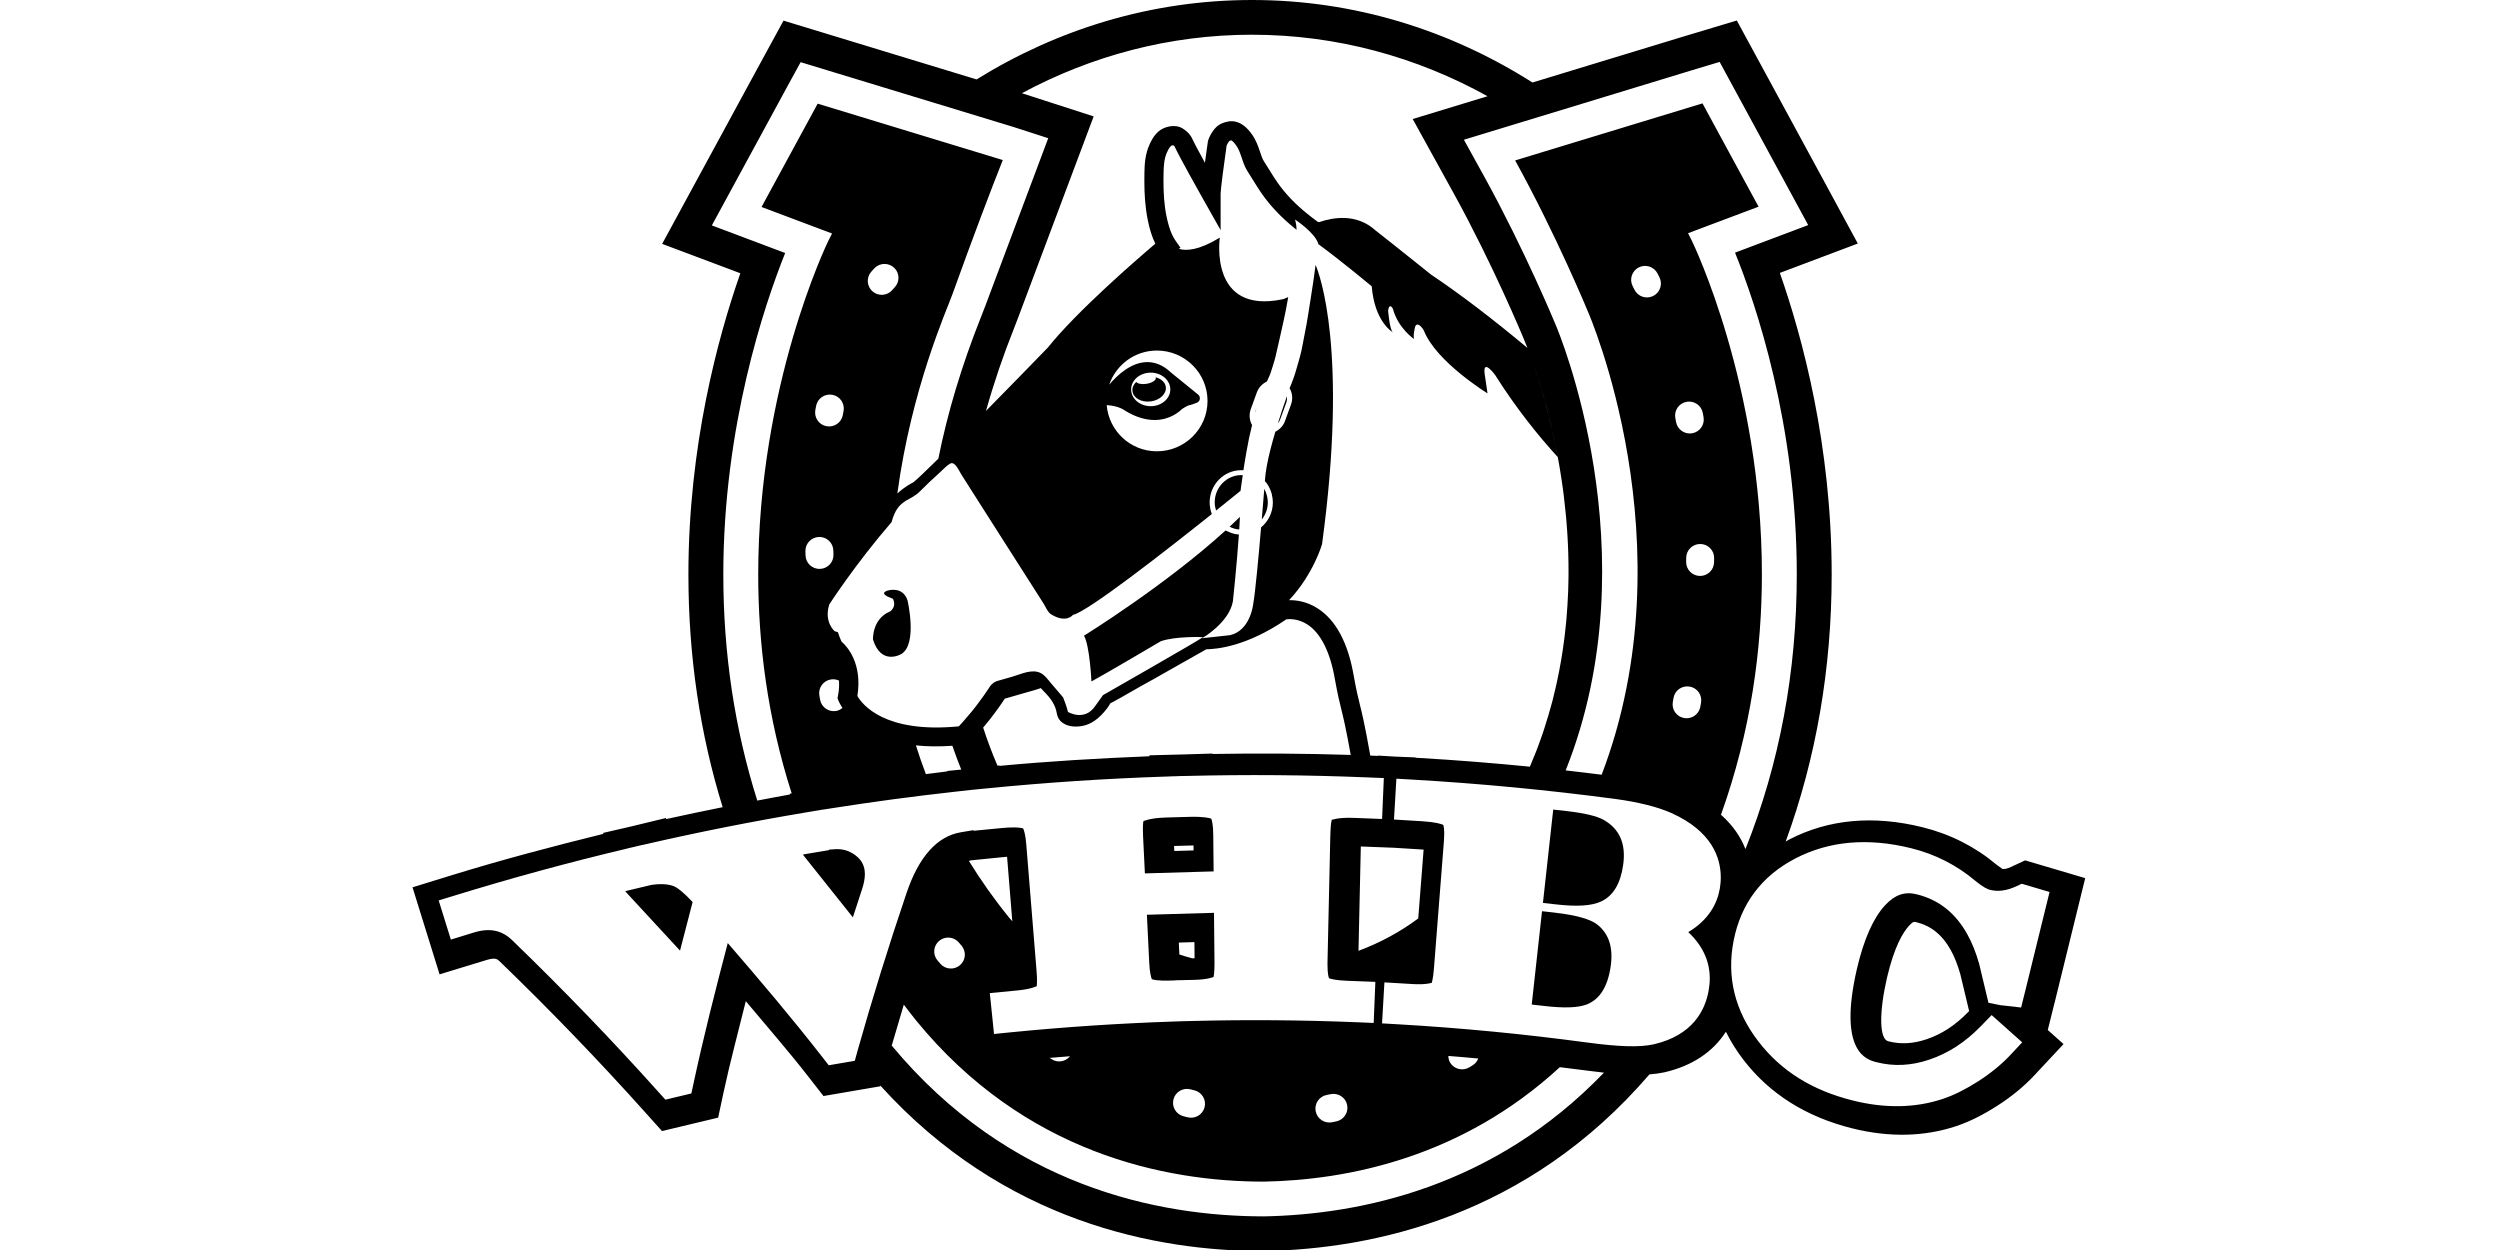 <svg width="200" height="100" viewBox="0 0 200 100" xmlns="http://www.w3.org/2000/svg"><title>whbc</title>,<g fill="#000" fill-rule="evenodd"><path d="M71.005 47.246c-.166.053-.393.163-.215.337.17.16.394.2.595.298.015.004.024.015.037.02.028.027.038.054.057.103.092.234.08.48-.06.684-.054.082-.142.2-.24.24-1.42.597-1.34 2.232-1.34 2.232.66 2.136 2.27 1.16 2.27 1.16 1.313-.8.493-4.288.493-4.288-.38-1.18-1.598-.786-1.598-.786zM98.673 42.264c.05.017.1.035.15.048.105.025.21.033.317.042.023-.353.04-.69.055-1.004-.267.263-.545.526-.826.787.097.05.2.093.303.127zM99.302 38.008c-1.17 0-2.125.98-2.125 2.182 0 .227.043.444.108.654.924-.74 1.632-1.313 1.96-1.58l.025-.206c.044-.35.1-.698.15-1.048-.036-.002-.07-.002-.106-.002h-.012zM100.423 33.01l.09-.336-.062.17c-.02.054-.015.11-.027.167zM100.94 41.562c.3-.376.486-.85.486-1.372 0-.174-.026-.342-.063-.503-.047-.203-.12-.397-.22-.58-.037.457-.11 1.368-.202 2.455zM102.225 33.878c.078-.096.145-.204.19-.326l.482-1.32c.065-.175.074-.354.054-.53-.252.722-.5 1.446-.725 2.176zM93.265 30.954c-.05-.378-.385-.665-.832-.774.01.017.03.03.032.05.03.194-.306.407-.753.476-.38.06-.702-.01-.814-.152-.22.21-.336.475-.3.747.07.548.725.91 1.46.813.74-.097 1.277-.617 1.207-1.16zM128.267 65.577c-.532-.293-1.5-.526-2.895-.687l-1.114-.124c-.275 2.49-.55 4.978-.823 7.468l1.074.12c1.63.187 2.817.118 3.57-.232.97-.444 1.563-1.42 1.776-2.94.237-1.68-.29-2.888-1.59-3.605zM124.433 73.017c-.358-.042-.714-.08-1.072-.12-.273 2.49-.548 4.98-.823 7.468.345.038.69.076 1.033.116 1.566.18 2.69.144 3.388-.132 1.032-.414 1.67-1.435 1.9-3.077.205-1.457-.142-2.56-1.056-3.29-.534-.436-1.656-.766-3.37-.963z"/><path d="M164.367 80.225l2.45-9.974-4.808-1.422-1.13.527c-.285.13-.51.183-.675.165l-.48-.347c-1.71-1.435-3.705-2.446-5.915-2.994-3.94-.976-7.53-.646-10.663.977-.1.052-.193.11-.29.165 2.44-6.694 3.678-13.836 3.678-21.385 0-10.305-2.343-18.967-4.146-24.104l6.237-2.35-3.022-5.58-6.657-12.262-4.395 1.32L122.598 6.6C116 2.412 108.338 0 100.163 0c-8.01 0-15.53 2.318-22.037 6.354L62.682 1.65l-2.187 4.01-7.523 13.85 6.256 2.35c-1.807 5.16-4.155 13.835-4.155 24.1 0 6.516.92 12.73 2.74 18.614-1.507.303-3.013.618-4.513.95l-.022-.083-2.753.668-2.275.524.018.076c-4.042.997-8.098 2.067-12.067 3.29l-3.2.986 2.165 6.962 3.784-1.154c.698-.212.854-.057 1.07.16 4.046 3.91 7.936 7.948 11.605 12.044l1.334 1.488 4.493-1.074.44-2.055c.516-2.403 1.175-4.835 1.772-7.262 1.67 2.002 3.393 3.966 4.98 6.006l1.234 1.582 4.542-.778.013-.05c9.856 10.874 22.006 13.232 30.66 13.233 8.8-.162 21.1-2.776 30.86-14.135.434-.032.83-.087 1.194-.166 2.23-.51 3.898-1.64 4.926-3.247.383.78.86 1.542 1.43 2.282 2.085 2.7 4.998 4.53 8.662 5.444 2.96.74 5.763.68 8.332-.174 1.05-.352 2.123-.884 3.286-1.63 1.16-.743 2.158-1.567 2.98-2.45l2.32-2.485-1.26-1.125c.193-.783.54-2.177.54-2.177zM100.163 2.778c6.775 0 13.173 1.78 18.84 4.92l-5.987 1.824 3.302 5.986c3.128 5.672 5.536 11.487 5.56 11.545.04.095.155.365.316.78-2.836-2.367-5.404-4.32-7.7-5.86-2.644-2.127-4.446-3.533-4.446-3.533-1.504-1.376-3.38-1.06-4.512-.67-.036-.005-.075-.015-.12-.027l-.11-.085c-.255-.184-.505-.378-.755-.582-.96-.778-1.724-1.58-2.333-2.445-.23-.33-.447-.67-.655-1.017-.068-.113-.143-.23-.22-.348-.152-.234-.31-.476-.385-.677-.054-.14-.1-.282-.15-.423-.15-.45-.322-.958-.658-1.423-.735-1.04-1.473-1.123-1.96-1.01-.22.05-.507.13-.727.3-.26.177-.616.635-.8 1.164l-.036.143c-.036.25-.134.933-.233 1.68-.438-.797-.87-1.6-1.032-1.958-.19-.41-.6-.693-.77-.797-.584-.352-1.44-.152-1.9.24-.384.327-.61.777-.74 1.08-.345.763-.386 1.557-.398 2.24-.014.88-.01 1.92.13 2.955.084.628.21 1.226.377 1.78.106.344.226.654.364.936-1.548 1.316-6.297 5.43-8.604 8.317-1.438 1.484-3.23 3.32-4.943 5.06.645-2.292 1.395-4.475 2.2-6.494l.35-.907c.002-.002 6.065-16.16 6.065-16.16L81.854 7.49l-.104-.033c5.56-2.992 11.81-4.68 18.413-4.68zm24.454 33.768c-.07-.383-.146-.757-.222-1.12.027.128.054.258.08.39.04.19.077.38.115.575.06.32.12.648.176.98.038.224.074.455.11.685l.075.49c.037.246.072.493.105.744l.052.418c.06.488.115.985.162 1.49.012.13.025.256.035.384.025.29.047.58.067.874.01.13.017.262.025.394.06.976.088 1.98.085 3.005l-.003.372c-.005.334-.012.67-.023 1.008l-.008.174c-.027.69-.072 1.388-.133 2.093l-.022.263c-.033.35-.072.704-.114 1.058-.012.112-.027.225-.042.337-.14 1.11-.332 2.23-.576 3.363l-.085.388c-.082.36-.167.72-.26 1.08l-.05.187c-.187.708-.398 1.417-.63 2.128-.043.127-.083.255-.126.383-.117.345-.24.69-.37 1.035-.057.152-.117.304-.177.457-.15.384-.308.768-.472 1.152-2.936-.29-5.877-.525-8.802-.694l-.35-.02.002-.027-1.568-.062-1.427-.084v.025l-.353-.015-.27-.01c-.448-2.53-.656-3.368-.842-4.11-.14-.57-.264-1.063-.477-2.245-.455-2.66-1.43-4.486-2.896-5.425-.867-.555-1.708-.662-2.282-.654 1.968-2.102 2.638-4.483 2.638-4.483 2.105-15.502-.21-21.616-.517-22.34l-.18 1.312c-.13.927-.295 1.855-.433 2.78-.14.925-.35 1.833-.514 2.75-.046.24-.175.665-.265 1.007-.144.525-.304 1.06-.505 1.568-.062.153-.13.303-.186.46.023.04.05.075.068.116.174.372.19.795.044 1.19l-.48 1.32c-.142.384-.427.673-.77.846-.265.905-.514 1.818-.684 2.745-.074.4-.128.805-.153 1.21.05.06.11.11.155.176.186.262.314.554.4.86.007.022.004.047.01.07.044.193.074.39.074.594 0 .81-.372 1.523-.942 1.997-.2 2.35-.465 5.214-.63 6.128 0 0-.212 2.125-1.858 2.495l-2.225.243s2.167-1.247 2.46-2.96c0 0 .31-2.897.478-5.336-.13-.01-.257-.025-.383-.056-.063-.014-.122-.037-.183-.057-.07-.023-.145-.038-.205-.085-.088-.038-.183-.062-.267-.11l-.025-.018c-4.812 4.387-11.33 8.422-11.33 8.422.463.787.597 3.66.597 3.66.99-.528 5.534-3.21 5.534-3.21 1.148-.427 3.393-.338 3.393-.338-.33.264-8.003 4.642-8.003 4.642l-.633.885c-.86 1.252-2.17.457-2.17.457-.06-.322-.384-1.157-.384-1.157-.335-.39-.67-.783-1.003-1.176-.232-.273-.463-.608-.79-.774-.706-.357-1.575.087-2.254.283l-.614.177c-.164.05-.328.1-.49.138-.485.11-.68.422-.82.65-.238.364-.49.717-.758 1.073-.363.5-.78 1.01-1.284 1.575-.107.12-.214.238-.334.366-5.96.582-7.74-1.774-8.113-2.427.404-2.595-.786-3.932-1.274-4.36-.12-.264-.21-.51-.282-.74-.088-.03-.173-.05-.263-.086 0 0-.885-.74-.425-2.148 0 0 2.06-3.2 4.98-6.58.263-.993.648-1.385 1.075-1.66l.052-.05c.018-.016.05-.027.088-.036.34-.2.702-.36 1.05-.71.52-.523 1.055-1.033 1.606-1.523.25-.22.523-.538.814-.7.386-.212.715.588.882.85.22.35.442.698.664 1.047.56.88 1.12 1.762 1.682 2.643 1.228 1.928 2.457 3.855 3.687 5.78l.56.88c.146.23.292.59.493.772l.07.063c1.256.79 1.785.067 1.785.067 1.17-.234 7.51-5.193 11.11-8.067-.053-.137-.092-.28-.123-.423 0-.008 0-.016-.002-.024-.03-.157-.05-.316-.05-.478 0-1.425 1.135-2.584 2.53-2.584 0 0 .06 0 .06.002.03 0 .06 0 .09.002.01 0 .017.004.026.004.014-.1.025-.2.042-.3.127-.765.252-1.54.412-2.303.072-.34.154-.68.238-1.02-.02-.034-.042-.064-.058-.1-.17-.366-.186-.798-.042-1.185l.48-1.322c.145-.394.444-.7.8-.867.038-.077.07-.157.108-.234.068-.135.17-.39.185-.433.057-.184.332-1.015.4-1.326.216-.964.45-1.928.655-2.903.06-.267.114-.537.17-.81.07-.35.126-.7.192-1.05-.26.123-.434.17-.434.17-5.944 1.25-5.04-4.93-5.04-4.93-1.67 1.027-2.687 1.073-3.27.903l.12-.1-.4-.57c-.203-.295-.37-.66-.508-1.114-.143-.475-.253-.994-.327-1.542-.126-.935-.13-1.903-.115-2.727.01-.53.037-1.14.265-1.65.044-.098.177-.4.33-.533.036-.025.115-.052.17-.06.06.045.11.09.114.09.4.88 2.175 4.024 2.25 4.158l1.436 2.544v-2.92c0-.335.277-2.42.48-3.843.08-.192.2-.343.217-.363.008-.004.05-.024.154-.055 0 0 .136.04.395.406.205.285.32.628.454 1.025.054.16.108.317.167.476.136.355.347.68.534.967.066.103.132.203.19.3.225.376.46.744.714 1.11.694.986 1.553 1.888 2.622 2.755.05.04.103.078.152.117-.01-.235-.034-.468-.094-.69-.003-.025-.02-.12-.04-.134 0 0 1.577 1.024 1.868 1.933l-.003.032c1.888 1.385 4.28 3.38 4.28 3.38.23 2.884 1.696 3.688 1.696 3.688-.268-.195-.386-1.765-.386-1.765.118-.66.385-.116.385-.116.426 1.572 1.7 2.418 1.7 2.418-.116-.23.077-1 .077-1 .23-.5.695.308.695.308.965 2.496 5.096 5.033 5.096 5.033l-.232-1.574c-.155-1.266.848.116.848.116 1.652 2.612 3.38 4.777 4.993 6.544zm-1.876-7.204c.048.14.095.275.144.424l.05.156c.024.07.048.147.07.22-.09-.284-.18-.552-.263-.8zm.288.873l.108.34.054.172c.035.114.07.238.107.357-.092-.305-.18-.595-.27-.87zm.29.938c.038.132.077.257.116.394.024.08.047.164.07.245l.096.346c-.095-.343-.19-.672-.283-.985zm.296 1.04l.07.248.095.362c.044.168.087.343.13.518-.097-.392-.196-.767-.296-1.128zm.3 1.14l.048.188c.043.173.085.348.127.526l.06.272c-.077-.338-.156-.667-.236-.986zm.248 1.03c.028.123.057.243.084.367.04.172.076.348.114.524.01.052.02.105.032.157-.075-.358-.152-.706-.23-1.046zM91.954 60.5c-3.99.16-8.01.396-11.993.77l-.004-.037-.16.018c-.434-1.01-.815-2.026-1.144-3.045.33-.392.64-.773.907-1.14.28-.374.553-.755.807-1.145l.018-.03c.153-.038.305-.085.457-.13l.58-.168c.47-.132.944-.263 1.404-.402.107-.03.215-.067.32-.103l.12-.04.1.11c.053.058.1.11.14.15.605.6.927 1.125 1.03 1.718.03.17.1.523.435.772.383.29.907.39 1.567.288.728-.118 1.39-.583 2.024-1.412.072-.09.132-.186.19-.28.03-.052.076-.124.072-.128.115-.064.23-.126.348-.187.146-.077.292-.154.432-.234l.57-.326c.71-.407 1.42-.814 2.148-1.208l2.003-1.136c.373-.208.745-.42 1.118-.632l1.062-.6c.81-.017 3.196-.2 6.4-2.396.26-.034.947-.063 1.675.403 1.074.686 1.84 2.207 2.215 4.403.223 1.238.358 1.777.5 2.35.17.687.362 1.456.764 3.69-3.678-.116-7.382-.14-11.062-.076v-.034l-2.193.068c-.724.02-2.848.073-2.848.073l.002.076zM75.78 61.712c-.57.067-1.14.146-1.71.217-.293-.767-.557-1.533-.797-2.298.852.092 1.827.105 2.917.032.22.64.457 1.275.71 1.903l-1.124.112.003.033zM65.523 42.957c.617-.015 1.128.47 1.144 1.084.002.11.005.22.01.33.017.612-.468 1.124-1.084 1.142-.617.018-1.132-.465-1.15-1.078l-.01-.34c-.014-.612.473-1.122 1.09-1.137zm-.297-10.154c.02-.113.042-.226.064-.336.118-.604.704-.998 1.31-.88.605.116 1 .7.884 1.303l-.06.316c-.113.604-.695 1.004-1.302.892-.607-.11-1.007-.692-.895-1.295zm1.24 21.554c.23-.038.457-.002.654.09.02.35.01.737-.078 1.196l-.04.212.076.2c.015.04.11.265.318.58-.143.115-.306.208-.5.242-.61.104-1.186-.3-1.29-.907-.02-.11-.04-.223-.058-.336-.1-.605.31-1.178.918-1.277zm5.085-31.342l-.003.003-.027.027-.13.147c-.398.47-1.102.528-1.573.132-.472-.396-.53-1.097-.133-1.566.166-.196.273-.302.297-.326.44-.43 1.15-.42 1.58.018.43.436.42 1.135-.014 1.564h.002zM92.36 33.6c1.252 0 2.01-.686 2.19-.87.42-.27.495-.29.63-.32.12-.03.27-.066.58-.198.122-.053.208-.165.227-.297.02-.132-.033-.264-.137-.35l-2.184-1.773c-.575-.547-1.207-.824-1.877-.824-1.26 0-2.36.99-3.053 1.806.546-1.583 2.04-2.73 3.816-2.73 2.234 0 4.05 1.805 4.05 4.03 0 2.225-1.816 4.03-4.05 4.03-2.122 0-3.843-1.63-4.017-3.695.988.054 1.46.43 1.53.48.785.47 1.557.71 2.294.71zm-1.87-2.446c0-.742.703-1.343 1.57-1.343.862 0 1.565.602 1.565 1.344 0 .74-.703 1.34-1.566 1.34-.867 0-1.57-.6-1.57-1.34zM62.814 20.24l-5.867-2.207 6.01-11.06 1.093-2 16.99 5.173 2.818.91-5.058 13.48-.318.817c-1.545 3.878-2.68 7.663-3.415 11.34-1.016 1.002-1.763 1.714-2.017 1.904-.076.034-.67.327-1.263.885 1.135-8.398 3.92-14.596 4.386-15.886 1.758-4.88 3.084-8.356 4.05-10.793-3.645-1.107-14.068-4.282-14.81-4.51-.4.737-3.944 7.256-4.49 8.265 1.017.38 5.64 2.122 5.64 2.122l-.3.595c-.095.197-5.606 11.564-5.606 26.686 0 5.465.723 11.42 2.678 17.51l-.153.026.01.062c-.87.152-1.74.325-2.61.488-1.802-5.71-2.717-11.747-2.717-18.085 0-11.845 3.278-21.547 4.948-25.72zm5.79 63.822l-.22.803-2.085.357-.49-.628c-2.418-3.108-4.996-6.147-7.588-9.15-.98 3.734-1.937 7.49-2.737 11.22l-.175.813-2.078.497-.53-.59c-3.703-4.133-7.627-8.204-11.68-12.122-.84-.84-1.823-1.053-3.096-.665l-1.857.57-.973-3.132 1.27-.39c4.505-1.388 9.115-2.644 13.7-3.735 0 0 .138-.034.18-.043v-.004l.398-.092c.353-.083.714-.17.714-.17l.002.006.183-.042c4.276-.986 8.625-1.85 12.928-2.57l.594-.1v-.003l.277-.042.44-.076v.005l.594-.093c3.313-.524 6.692-.98 10.044-1.35l1.322-.15v.003l1.138-.112c4.777-.475 9.62-.796 14.398-.952l.314-.01v-.004s.258-.008.48-.013l.536-.02v.006l.314-.008c4.797-.12 9.66-.082 14.455.115l1.33.054-.14 3.273-2.27-.088c-1.33-.05-1.733.175-1.754.153-.007.022-.096.29-.117 1.244l-.225 10.117-.002.213c0 .783.093 1.03.125 1.102.154.058.562.172 1.49.206l2.215.084-.134 3.287-1.33-.056c-4.368-.178-8.79-.214-13.14-.102l-.788.018-.706.025c-4.34.143-8.745.434-13.09.865l-1.32.132-.134-1.316-.202-1.954 2.213-.213c1.19-.114 1.52-.354 1.536-.333.005-.027.027-.143.027-.44 0-.198-.01-.47-.04-.84L82.1 67.53c-.062-.776-.186-1.124-.247-1.253-.106-.038-.504-.146-1.705-.033l-2.266.218-.006-.05-1.016.172c-1.897.322-3.355 1.957-4.337 4.86-1.413 4.164-2.732 8.41-3.92 12.618zm42.96-16.238l1.61.1.715.045c-.08 1.042-.266 3.4-.43 5.508-1.467 1.087-3.06 1.95-4.78 2.588l.186-8.347c.164.005 1.583.06 2.7.104zM106.91 89.71c-.115.023-.228.045-.342.07-.603.12-1.193-.272-1.313-.874-.12-.603.27-1.187.877-1.308.105-.02.21-.04.314-.064.604-.127 1.196.257 1.324.856.128.6-.257 1.19-.86 1.32zm-10.543-1.134c-.15.595-.755.957-1.354.808l-.335-.085c-.598-.156-.955-.764-.8-1.357.156-.594.766-.95 1.364-.795l.313.08c.6.15.962.752.812 1.348zm-10.762-4.078c-.35.426-.963.553-1.444.253l-.188-.12c.544-.046 1.088-.09 1.633-.132zm-8.093-15.62c.042-.01.08-.032.122-.04l.1-.016 2.108-.212s.472-.047.724-.07c.06.722.247 3.045.418 5.162-.09-.106-.182-.204-.27-.313-1.21-1.486-2.262-2.994-3.202-4.512zm-.716 8.337c-.468.4-1.174.345-1.575-.12L75 76.833c-.398-.47-.336-1.17.135-1.566.472-.395 1.176-.336 1.573.135l.21.246c.402.467.348 1.168-.12 1.567zm24.3 20.095c-8.423-.002-20.388-2.39-29.758-13.663.314-1.09.636-2.18.967-3.273.32.415.63.83.966 1.244 8.68 10.63 19.932 12.91 27.826 12.913 6.69-.123 15.83-1.914 23.69-9.156.76.094 1.524.184 2.282.286.443.06.853.11 1.248.152-8.823 9.17-19.498 11.354-27.22 11.498zm14.773-12.835c.797.06 1.595.136 2.393.207-.086.203-.214.39-.416.518l-.29.182c-.526.322-1.214.162-1.54-.36-.106-.17-.142-.36-.148-.547zm21.708-13.352c-.194 1.117-.853 2.46-2.517 3.447 1.273 1.188 1.722 2.5 1.722 3.67 0 .352-.035.688-.09 1.003-.277 1.568-1.267 3.588-4.412 4.306-1.118.245-2.776.197-5.374-.156-4.968-.67-10.02-1.158-15.016-1.447l-1.327-.076.19-3.28 2.214.132c1.184.075 1.55-.11 1.567-.088.015-.038.118-.32.19-1.265l.79-10.093c.016-.22.023-.408.023-.566 0-.483-.054-.655-.077-.72-.15-.068-.587-.22-1.67-.29l-.94-.055-1.332-.083.192-3.267 1.328.077c5.37.31 10.803.83 16.147 1.54 1.874.252 3.395.63 4.526 1.13 3.258 1.463 3.95 3.597 3.95 5.148 0 .345-.034.66-.082.933zm-6.822-47.95l-.145-.29c-.276-.546-.056-1.214.493-1.492.552-.276 1.225-.055 1.5.49.053.103.105.205.156.31.27.553.044 1.217-.51 1.49-.554.27-1.223.044-1.494-.508zm4.622 11.49c-.607.104-1.187-.3-1.293-.904-.02-.108-.038-.216-.058-.32-.11-.605.293-1.185.9-1.294.607-.11 1.188.29 1.298.895l.06.337c.106.604-.3 1.18-.907 1.285zm1.752 9.983c0 .113-.002.227-.004.34-.013.613-.52 1.1-1.138 1.09-.618-.012-1.107-.52-1.096-1.134l.006-.327c.008-.614.516-1.104 1.133-1.095.617.008 1.11.513 1.1 1.126zm-1.96 10.28c.608.1 1.018.674.915 1.28-.018.11-.038.223-.058.334h.002c-.11.605-.686 1.01-1.295.904-.606-.105-1.014-.68-.907-1.286l.055-.322c.102-.605.678-1.013 1.286-.91zm2.508 10.255c2.402-6.692 3.274-13.26 3.274-19.243 0-15.12-5.51-26.49-5.606-26.684l-.3-.597 5.64-2.122c-.545-1.01-4.09-7.527-4.487-8.265l-14.987 4.565c3.33 6.036 5.83 12.11 5.83 12.11s8.142 18.532 1.092 37.033c-.96-.12-1.917-.238-2.88-.345 6.95-17.428-.68-35.373-.795-35.635-.023-.06-2.485-6.008-5.694-11.826l-1.652-2.993 18.263-5.565 2.196-.66 5.572 10.263 1.512 2.79-5.853 2.205c1.67 4.127 4.94 13.74 4.94 25.724 0 7.802-1.38 15.15-4.105 21.992-.36-.92-.967-1.87-1.962-2.75zm24.293 14.29l-.28 1.13-1.663-.188-.95-.187s-.735-3.09-.743-3.114c-.256-.904-.573-1.696-.943-2.357-.946-1.708-2.26-2.754-4.02-3.203-.987-.252-1.78.02-2.57.876-.942 1.02-1.695 2.722-2.242 5.057-1.547 6.7.79 7.294 1.558 7.49 1.386.354 2.77.287 4.228-.204 1.512-.51 2.853-1.378 4.097-2.65l.89-.914 2.443 2.18-.92.986c-.71.76-1.58 1.476-2.593 2.127-1.022.653-1.948 1.115-2.835 1.412-2.196.732-4.618.776-7.198.13-3.258-.813-5.727-2.355-7.552-4.717-1.884-2.45-2.557-5.16-1.99-8.057.58-2.977 2.25-5.198 4.96-6.6 2.687-1.392 5.796-1.665 9.244-.81 1.906.472 3.624 1.342 5.104 2.584.665.554 1.025.695 1.15.73.654.185 1.356.098 2.146-.262l.447-.21 2.226.66-1.992 8.11zm-4.44 1.414l-.104.106c-1.016 1.04-2.096 1.743-3.298 2.148-1.09.366-2.068.42-3.077.16-.703-.178-.74-2.272-.09-5.09.58-2.48 1.28-3.626 1.762-4.15.325-.352.406-.332.58-.287 1.206.307 2.08 1.014 2.753 2.227.3.533.554 1.18.768 1.933.017.06.48 2.004.48 2.004l.226.95z"/><path d="M68.407 68.403c-.486-.357-1.018-.508-1.63-.465l-.463.033.006.04-1.727.288-.21.036c-.076.014-.092.024-.153.036l4 5.016.73-2.236c.155-.463.23-.872.23-1.223 0-.104-.006-.202-.018-.295-.073-.51-.317-.9-.765-1.23zM54.05 70.965c-.428-.23-1.08-.29-1.884-.18l-.047.005v.002l-1.95.464c-.075.018-.09.03-.152.048.28.303 2.668 2.89 4.385 4.747l1.007-3.886c-.712-.766-1.154-1.088-1.36-1.2zM91.94 77.04c.04.795.15 1.154.205 1.292.086.035.422.15 1.53.112l.34-.01v-.01l1.51-.034c1.186-.028 1.536-.243 1.555-.226.01-.037.08-.29.08-1.115l-.04-4.023c-1.483.044-3.884.113-5.368.155l.188 3.858zm3.614-1.67l.012 1.29-.185.006c-.347-.093-.69-.195-1.03-.306l-.046-.954c.61-.018.64-.02 1.25-.037zM91.59 69.872c1.5-.043 4-.115 5.5-.16l-.03-2.944c-.006-.794-.11-1.148-.16-1.274-.152-.057-.604-.173-1.684-.147l-1.172.032-.828.025c-1.335.045-1.72.3-1.74.28-.006.02-.045.178-.045.667 0 .157.004.35.016.58l.144 2.94zm2.79-2.206l1.1-.03c0 .13 0 .255.005.398l-1.54.045-.02-.4c.054 0 .31-.01.456-.014z"/></g></svg>